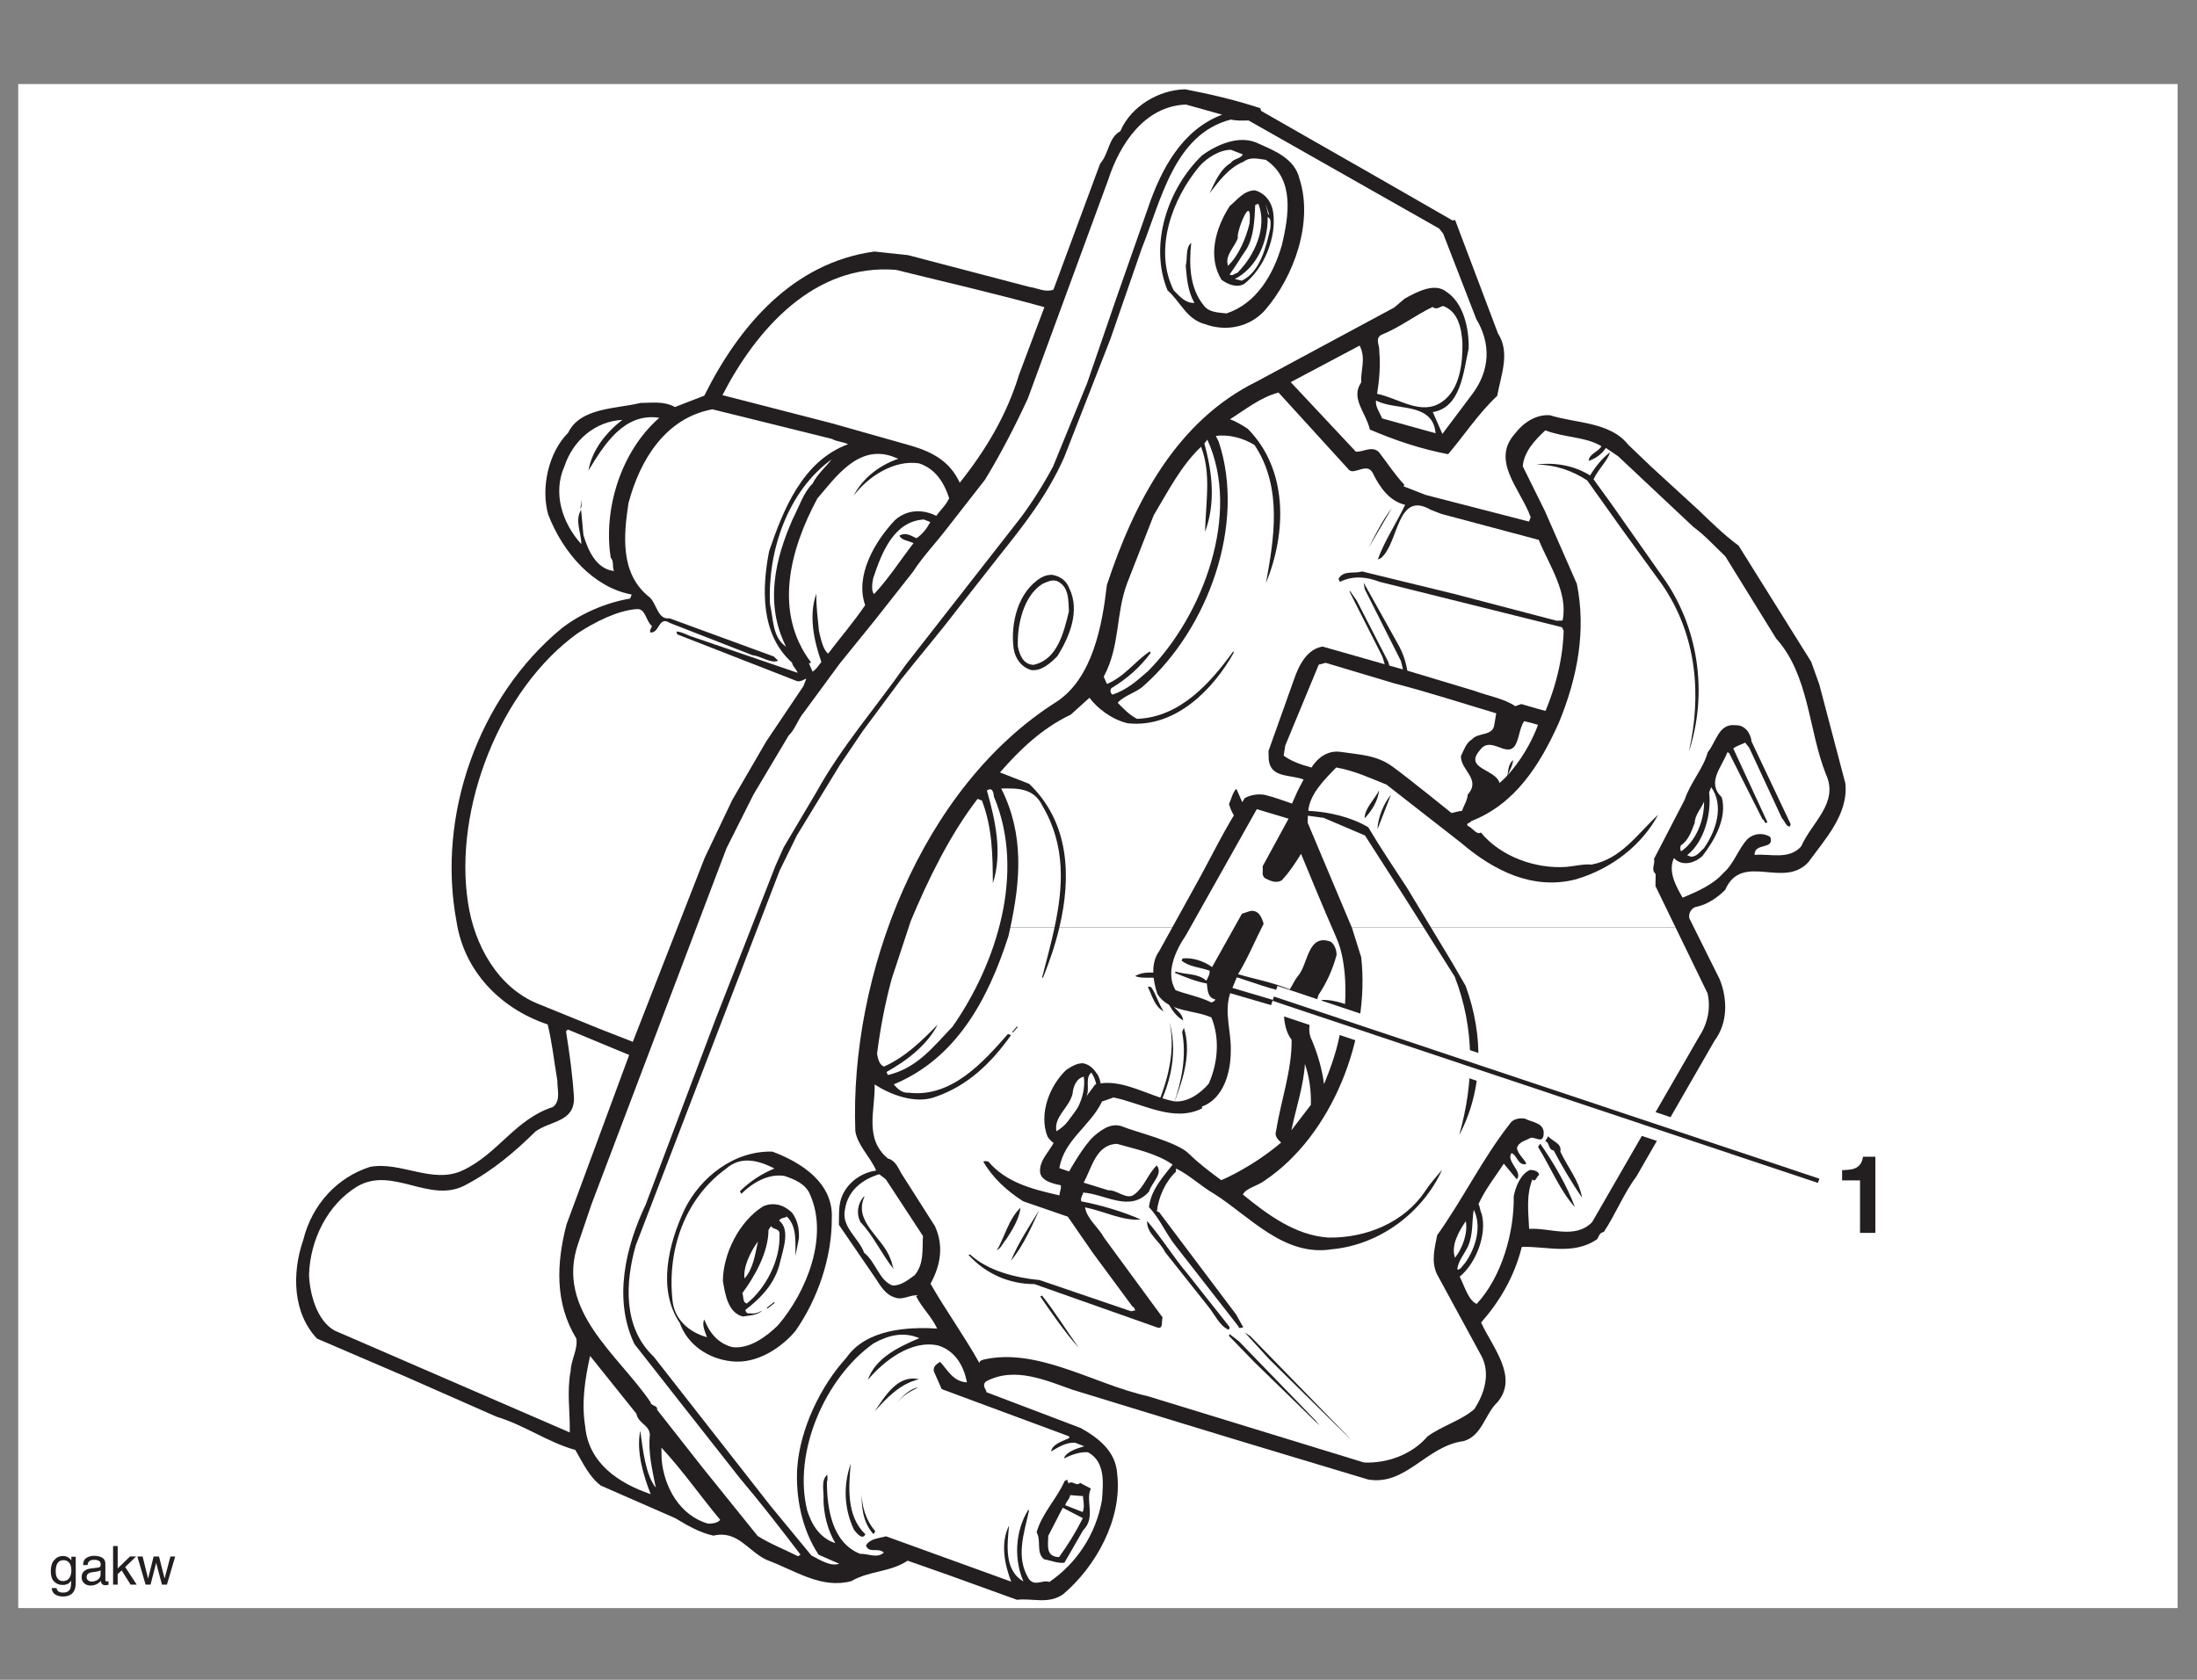 <?xml version="1.0" encoding="UTF-8" standalone="no"?>
<svg
   xmlns:dc="http://purl.org/dc/elements/1.1/"
   xmlns:cc="http://creativecommons.org/ns#"
   xmlns:rdf="http://www.w3.org/1999/02/22-rdf-syntax-ns#"
   xmlns:svg="http://www.w3.org/2000/svg"
   xmlns="http://www.w3.org/2000/svg"
   viewBox="0 0 301.181 230.315"
   height="230.315"
   width="301.181"
   xml:space="preserve"
   version="1.1"
   id="svg2"><rect x="0" y="0" width="301.181" height="230.315" fill="#808080" stroke="none"/><defs
     id="defs6"><clipPath
       id="clipPath18"
       clipPathUnits="userSpaceOnUse"><path
         id="path20"
         d="m 0,184.252 240.945,0 L 240.945,0 0,0 0,184.252 Z" /></clipPath></defs><g
     transform="matrix(1.25,0,0,-1.25,0,230.315)"
     id="g10"><path
       id="path12"
       style="fill:#ffffff;fill-opacity:1;fill-rule:nonzero;stroke:none"
       d="M 238.815,7.868 2,7.868 l 0,167.164 236.815,0 0,-167.164 z" /><g
       id="g14"><g
         clip-path="url(#clipPath18)"
         id="g16"><g
           transform="translate(138.415,172.168)"
           id="g22"><path
             id="path24"
             style="fill:#231f20;fill-opacity:1;fill-rule:nonzero;stroke:none"
             d="m 0,0 13.12,-7.494 7.793,-4.476 c 0.103,0.125 0.228,0.022 0.371,-0.035 l 4.692,-12.418 c 1.4,-2.202 0.333,-4.652 -0.077,-6.973 -2.082,-1.944 -3.617,-4.322 -5.45,-6.475 -3.029,0.577 -5.811,1.498 -8.74,2.752 -0.378,1.856 -2.185,3.444 -0.97,5.286 -0.049,1.288 0.504,2.561 -0.097,3.843 l -7.304,-3.876 7.006,-7.477 c 0.83,0.007 1.825,0.72 2.595,-0.131 0.916,-1.185 1.776,-2.513 2.795,-3.573 l -0.055,-0.144 2.297,-0.896 11.22,-2.893 0.132,0.335 c -1.16,3.1 -4.421,6.192 -1.679,9.257 0.906,1.19 2.338,2.175 3.942,2.045 2.897,-0.91 6.616,-0.708 8.649,-3.266 l 2.53,-2.421 5.035,-4.614 c 1.49,-1.409 2.913,-2.847 4.545,-4.036 l 7.974,-12.762 0.899,-2.502 2.865,-10.878 c 0.361,-3.45 -2.266,-6.228 -4.068,-8.723 -2.807,-3.094 -7.343,1.102 -9.131,-3.052 -0.824,-0.836 -1.952,-1.609 -3.104,-1.876 -0.572,-0.052 -0.891,-0.588 -0.821,-1.112 l 3.337,-6.707 c 0.867,-2.159 0.927,-4.829 -0.573,-6.834 l -8.576,-14.903 c -1.377,-1.834 -2.293,-4.178 -3.612,-6.144 -0.553,-0.005 -0.472,-0.643 -0.822,-0.837 -2.591,-1.69 -5.421,-0.751 -8.14,-0.792 -0.812,-3.211 -2.432,-5.944 -4.416,-8.201 1.263,-2.7 4.122,-5.966 1.752,-8.79 -1.382,-1.28 -1.667,-3.704 -3.779,-4.313 -4.06,-0.512 -6.283,-4.936 -10.525,-4.217 l -9.227,2.775 c -7.305,2.191 -15.329,4.662 -23.208,7.077 -2.861,1.006 -6.326,2.58 -9.403,0.914 -0.359,-0.356 0.063,-0.686 0.114,-0.982 l 10.276,-3.902 c 1.945,-1.09 3.902,-2.572 4.067,-5.116 0.594,-4.976 -2.356,-10.274 -5.976,-13.327 -1.669,-1.168 -3.42,-0.429 -5.154,-0.634 l -7.635,2.76 -4.314,1.518 c -2.049,-1.294 -4.103,-1.044 -6.163,-2.225 -3.378,-0.886 -6.123,1.123 -9.395,2.345 -2.049,0.966 -3.185,3.285 -5.755,2.633 -1.528,0.321 -2.966,1.158 -4.26,1.94 l -8.147,3.566 c -1.285,0.943 -2.004,2.492 -2.827,3.917 -3.03,0.852 -5.507,2.701 -8.614,3.639 l -9.832,4.335 -9.869,4.239 c -2.704,2.82 -2.854,7.235 -1.56,10.976 0.98,3.918 3.749,6.917 7.402,8.083 3.4,0.657 6.912,-1.927 10.162,-0.383 3.848,1.805 5.715,5.597 9.881,6.947 0.815,0.675 0.386,1.836 0.416,2.761 -0.351,2.067 -0.559,4.077 -1.042,6.086 -5.261,1.779 -9.197,5.963 -10.013,11.354 -2.195,11.609 2.352,24.667 11.551,32.269 2.066,1.619 4.86,2.843 7.518,3.295 l 0.093,0.239 c -4.09,0.826 -7.448,4.507 -9.115,8.853 -0.826,2.969 0.038,6.877 2.214,9.061 1.378,2.825 5.339,2.657 8.023,3.318 1.269,0.001 2.516,0.231 3.8,-0.435 l 3.118,1.207 c 3.801,7.615 9.733,14.618 18.756,15.836 l 3.704,-0.398 13.306,-3.486 c 0.84,-0.108 1.693,-0.607 2.52,-0.322 l 5.104,13.777 c 1.002,1.152 0.874,2.802 2.231,3.595 1.179,2.738 4.264,4.566 7.21,4.629 C -5.661,1.88 -2.88,1.235 -0.097,0.314 L 0,0 Z" /></g><g
           transform="translate(138.415,172.168)"
           id="g26"><path
             id="path28"
             style="fill:none;stroke:#ffffff;stroke-width:0.246;stroke-linecap:butt;stroke-linejoin:miter;stroke-miterlimit:4;stroke-dasharray:none;stroke-opacity:1"
             d="m 0,0 13.12,-7.494 7.793,-4.476 c 0.103,0.125 0.228,0.022 0.371,-0.035 l 4.692,-12.418 c 1.4,-2.202 0.333,-4.652 -0.077,-6.973 -2.082,-1.944 -3.617,-4.322 -5.45,-6.475 -3.029,0.577 -5.811,1.498 -8.74,2.752 -0.378,1.856 -2.185,3.444 -0.97,5.286 -0.049,1.288 0.504,2.561 -0.097,3.843 l -7.304,-3.876 7.006,-7.477 c 0.83,0.007 1.825,0.72 2.595,-0.131 0.916,-1.185 1.776,-2.513 2.795,-3.573 l -0.055,-0.144 2.297,-0.896 11.22,-2.893 0.132,0.335 c -1.16,3.1 -4.421,6.192 -1.679,9.257 0.906,1.19 2.338,2.175 3.942,2.045 2.897,-0.91 6.616,-0.708 8.649,-3.266 l 2.53,-2.421 5.035,-4.614 c 1.49,-1.409 2.913,-2.847 4.545,-4.036 l 7.974,-12.762 0.899,-2.502 2.865,-10.878 c 0.361,-3.45 -2.266,-6.228 -4.068,-8.723 -2.807,-3.094 -7.343,1.102 -9.131,-3.052 -0.824,-0.836 -1.952,-1.609 -3.104,-1.876 -0.572,-0.052 -0.891,-0.588 -0.821,-1.112 l 3.337,-6.707 c 0.867,-2.159 0.927,-4.829 -0.573,-6.834 l -8.576,-14.903 c -1.377,-1.834 -2.293,-4.178 -3.612,-6.144 -0.553,-0.005 -0.472,-0.643 -0.822,-0.837 -2.591,-1.69 -5.421,-0.751 -8.14,-0.792 -0.812,-3.211 -2.432,-5.944 -4.416,-8.201 1.263,-2.7 4.122,-5.966 1.752,-8.79 -1.382,-1.28 -1.667,-3.704 -3.779,-4.313 -4.06,-0.512 -6.283,-4.936 -10.525,-4.217 l -9.227,2.775 c -7.305,2.191 -15.329,4.662 -23.208,7.077 -2.861,1.006 -6.326,2.58 -9.403,0.914 -0.359,-0.356 0.063,-0.686 0.114,-0.982 l 10.276,-3.902 c 1.945,-1.09 3.902,-2.572 4.067,-5.116 0.594,-4.976 -2.356,-10.274 -5.976,-13.327 -1.669,-1.168 -3.42,-0.429 -5.154,-0.634 l -7.635,2.76 -4.314,1.518 c -2.049,-1.294 -4.103,-1.044 -6.163,-2.225 -3.378,-0.886 -6.123,1.123 -9.395,2.345 -2.049,0.966 -3.185,3.285 -5.755,2.633 -1.528,0.321 -2.966,1.158 -4.26,1.94 l -8.147,3.566 c -1.285,0.943 -2.004,2.492 -2.827,3.917 -3.03,0.852 -5.507,2.701 -8.614,3.639 l -9.832,4.335 -9.869,4.239 c -2.704,2.82 -2.854,7.235 -1.56,10.976 0.98,3.918 3.749,6.917 7.402,8.083 3.4,0.657 6.912,-1.927 10.162,-0.383 3.848,1.805 5.715,5.597 9.881,6.947 0.815,0.675 0.386,1.836 0.416,2.761 -0.351,2.067 -0.559,4.077 -1.042,6.086 -5.261,1.779 -9.197,5.963 -10.013,11.354 -2.195,11.609 2.352,24.667 11.551,32.269 2.066,1.619 4.86,2.843 7.518,3.295 l 0.093,0.239 c -4.09,0.826 -7.448,4.507 -9.115,8.853 -0.826,2.969 0.038,6.877 2.214,9.061 1.378,2.825 5.339,2.657 8.023,3.318 1.269,0.001 2.516,0.231 3.8,-0.435 l 3.118,1.207 c 3.801,7.615 9.733,14.618 18.756,15.836 l 3.704,-0.398 13.306,-3.486 c 0.84,-0.108 1.693,-0.607 2.52,-0.322 l 5.104,13.777 c 1.002,1.152 0.874,2.802 2.231,3.595 1.179,2.738 4.264,4.566 7.21,4.629 C -5.661,1.88 -2.88,1.235 -0.097,0.314 L 0,0 Z" /></g><g
           transform="translate(158.273,158.626)"
           id="g30"><path
             id="path32"
             style="fill:#ffffff;fill-opacity:1;fill-rule:nonzero;stroke:none"
             d="m 0,0 3.625,-9.356 c 1.635,-2.733 1.506,-5.605 -0.381,-8.177 -1.132,-1.488 -2.198,-2.947 -3.331,-4.434 l -1.05,2.394 c 3.116,0.493 3.369,4.531 3.93,6.958 0.06,2.128 -0.527,5.003 -2.464,6.256 -1.267,0.991 -3.139,0.012 -4.544,-0.763 l -1.155,-0.982 -15.079,-8.118 c -8.74,-4.307 -13.399,-13.131 -16.432,-22.313 -0.498,-4.382 -1.557,-10.199 -5.494,-12.797 -14.85,-9.365 -22.739,-29.995 -22.093,-47.121 0.232,-1.525 1.616,-2.781 2.287,-4.312 -1.638,-0.243 -3.023,-1.246 -3.698,-2.691 -0.477,-1.082 -0.354,-2.179 -0.392,-3.266 l 4.074,-5.947 c 0.483,-0.74 1.034,-1.727 2.076,-2.023 0.862,-0.336 1.677,0.338 2.517,0.23 l -0.2,-0.087 c 0.65,-1.302 1.678,-2.2 2.309,-3.55 -3.34,0.203 -7.811,-0.092 -9.969,-3.219 -2.789,-3.047 -5.078,-7.778 -5.376,-12.073 -0.193,-3.176 0.505,-6.758 2.349,-9.518 l 2.26,-0.992 c -1.009,-0.324 -2.189,0.467 -3.061,0.919 l -4.489,5.447 -12.802,16.357 c -3.384,3.197 -3.119,8.111 -1.971,12.183 l 15.772,41.098 1.903,3.888 4.753,7.794 2.479,3.664 4.188,5.644 c 2.066,2.611 4.193,5.09 6.231,7.767 l 4.502,5.742 c 2.691,3.36 5.316,6.691 7.168,10.875 l 5.064,12.966 3.429,9.91 c 2.158,5.388 3.578,12.554 9.774,14.16 0.659,-0.147 1.279,-0.114 1.946,-0.099 L -0.443,0.559 0,0 Z" /></g><g
           transform="translate(134.032,171.674)"
           id="g34"><path
             id="path36"
             style="fill:#ffffff;fill-opacity:1;fill-rule:nonzero;stroke:none"
             d="m 0,0 c -4.394,-1.648 -6.693,-5.988 -8.128,-10.225 l -3.42,-9.747 -3.26,-9.48 -3.731,-9.131 c -1.024,-1.916 -2.191,-3.776 -3.483,-5.532 L -34.698,-60.34 c -3.261,-4.681 -7.004,-8.899 -9.832,-14.026 l -3.556,-5.999 -0.9,-2.021 -6.687,-17.129 -7.551,-20.046 c -2.167,-4.557 -3.597,-10.339 -1.229,-15.289 l 4.935,-6.284 6.633,-8.434 c 2.302,-2.718 4.5,-5.562 6.651,-8.387 l -0.286,-0.164 c -1.474,0.741 -3.101,1.377 -4.424,2.224 l -6.091,7.561 -4.936,6.284 c 0.092,0.515 -0.68,0.375 -0.722,0.833 -3.496,5.169 -10.47,10.043 -7.936,17.38 l 1.471,4.332 14.805,39.049 2.965,5.9 3.839,6.442 c 0.7,0.664 1.016,1.754 1.639,2.503 l 3.999,5.441 3.834,4.734 4.153,5.271 c 1.112,1.716 2.502,3.159 3.738,4.771 l 4.19,5.368 c 1.704,2.808 3.253,5.788 4.678,8.87 l 8.806,23.966 c 1.312,4.065 4.054,8.123 8.535,8.302 C -2.629,0.751 -1.348,0.361 0,0" /></g><g
           transform="translate(142.523,164.61)"
           id="g38"><path
             id="path40"
             style="fill:#231f20;fill-opacity:1;fill-rule:nonzero;stroke:none"
             d="m 0,0 c 1.518,-4.729 -0.59,-10.687 -3.803,-14.396 -1.653,-1.835 -4.234,-2.372 -6.55,-1.523 -2.054,0.527 -2.718,2.496 -4.122,3.705 -2.073,5 0.032,11.236 3.808,14.835 1.536,1.109 3.883,2.178 5.844,1.412 C -2.802,3.134 -0.534,2.304 0,0" /></g><g
           transform="translate(140.598,157.421)"
           id="g42"><path
             id="path44"
             style="fill:#ffffff;fill-opacity:1;fill-rule:nonzero;stroke:none"
             d="m 0,0 c -0.908,-3.175 -2.731,-6.433 -6.09,-7.548 -0.84,0.109 -1.898,0.08 -2.477,0.858 -1.609,1.951 -1.621,4.603 -1.393,6.884 -0.662,-0.568 -0.377,-1.672 -0.599,-2.523 0.125,-1.372 0.205,-2.726 0.95,-4.065 -1.011,-0.046 -1.638,0.75 -2.272,1.384 -2.231,4.454 -0.16,10.042 2.835,13.615 0.793,0.903 2.255,1.821 3.457,1.792 L -4.297,9.894 C -4.551,9.387 -5.361,9.427 -5.597,8.968 -6.803,8.28 -7.399,6.749 -7.944,5.638 c 0.972,1.22 2.008,2.744 3.72,3.455 0.778,0.579 1.609,0.309 2.45,0.201 C 1.42,7.165 0.728,3.135 0,0" /></g><g
           transform="translate(139.624,161)"
           id="g46"><path
             id="path48"
             style="fill:#231f20;fill-opacity:1;fill-rule:nonzero;stroke:none"
             d="m 0,0 c 0.414,-2.753 -0.998,-6.228 -3.197,-7.905 -0.836,-0.446 -1.774,-0.025 -2.465,0.466 -1.547,2.534 -0.657,5.66 0.896,8.086 0.816,0.674 1.551,1.71 2.772,1.73 C -0.856,2.043 -0.172,1.114 0,0" /></g><g
           transform="translate(139.102,160.652)"
           id="g50"><path
             id="path52"
             style="fill:#ffffff;fill-opacity:1;fill-rule:nonzero;stroke:none"
             d="M 0,0 -0.296,1.219 0.057,0.144 0,0 Z" /></g><g
           transform="translate(135.692,154.319)"
           id="g54"><path
             id="path56"
             style="fill:#ffffff;fill-opacity:1;fill-rule:nonzero;stroke:none"
             d="m 0,0 c -0.296,-0.05 -0.541,-0.396 -0.839,-0.169 0.576,0.768 1.235,1.889 1.865,2.8 0.8,1.342 0.863,3.193 0.944,4.816 L 2.303,7.593 C 3.344,5.035 1.883,1.856 0,0" /></g><g
           transform="translate(139.323,159.242)"
           id="g58"><path
             id="path60"
             style="fill:#ffffff;fill-opacity:1;fill-rule:nonzero;stroke:none"
             d="m 0,0 c -0.479,-2.074 -1.105,-4.807 -3.137,-5.778 l -0.756,0.185 c 2.422,1.26 3.639,4.093 3.598,6.811 C 0.164,0.984 -0.012,0.391 0,0" /></g><g
           transform="translate(137.04,159.748)"
           id="g62"><path
             id="path64"
             style="fill:#ffffff;fill-opacity:1;fill-rule:nonzero;stroke:none"
             d="m 0,0 c -0.368,-1.51 -1.135,-3.473 -2.365,-4.646 -0.381,1.142 0.736,2.028 1.081,3.052 C -1.499,-1.014 0.313,3.627 0,0" /></g><g
           transform="translate(160.384,146.663)"
           id="g66"><path
             id="path68"
             style="fill:#ffffff;fill-opacity:1;fill-rule:nonzero;stroke:none"
             d="m 0,0 c 0.036,-2.165 -0.243,-5.144 -2.265,-6.505 -2.256,-1.544 -4.743,0.419 -7.093,0.896 0.236,1.451 0.383,3.102 0.237,4.704 0.061,0.582 -0.487,1.293 0.185,1.747 2.092,0.838 3.704,2.138 5.67,3.08 0.404,-0.378 0.848,0.054 1.144,0.104 C -0.478,3.44 -0.1,1.583 0,0" /></g><g
           transform="translate(183.762,82.514)"
           id="g70"><path
             id="path72"
             style="fill:#ffffff;fill-opacity:1;fill-rule:nonzero;stroke:none"
             d="m 0,0 c 1.609,-3.313 3.508,-7.224 3.508,-7.224 0.346,-1.513 0.065,-3.222 -0.887,-4.672 L -9.161,-32.327 c -1.902,-1.905 -4.584,-0.582 -6.901,-0.725 -0.071,1.792 -0.354,3.611 0.357,5.43 0.337,-0.407 0.474,0.366 0.74,0.482 -0.042,0.458 -0.673,0.539 -0.997,0.555 -0.998,-0.437 -1.569,-1.758 -1.789,-2.886 0.062,-3.938 -1.291,-8.814 -4.061,-11.813 -0.909,0.355 -1.361,2.021 -1.865,2.989 1.781,1.455 3.014,4.612 2.413,6.888 -0.193,0.351 -0.158,0.723 -0.351,1.075 0.749,1.637 1.825,2.98 2.776,4.429 l 1.426,-1.714 c 0.709,0.826 -1.218,1.964 -0.587,2.876 0.671,-0.262 0.709,-1.435 1.632,-1.19 -0.214,0.58 -0.848,0.938 -1.034,1.729 0.165,0.707 1.051,0.857 1.488,1.128 0.495,0.137 1.302,-0.619 1.429,0.269 0.216,1.404 -1.214,1.411 -2.038,1.843 -0.564,0.109 -1.335,-0.03 -1.655,-0.566 -2.955,-3.755 -5.169,-8.293 -7.968,-12.218 -0.284,-1.434 -0.664,-2.828 -0.051,-4.227 l 4.91,-9.03 c 1.008,-1.937 0.309,-4.146 -0.782,-5.814 -1.43,-1.262 -3.59,-1.852 -5.146,-3.009 -1.709,-1.981 -4.41,-2.965 -6.958,-2.853 l -23.733,7.282 c -5.887,1.306 -12.073,5.376 -18.014,4.001 -0.2,-0.088 -0.428,-0.109 -0.425,-0.385 -1.686,3.028 -3.663,5.73 -5.366,8.712 1.165,2.135 1.434,4.236 0.482,6.317 l -3.691,5.799 c -0.359,0.636 -0.661,1.415 -1.464,1.619 -2.67,2.199 -1.352,5.435 -1.46,8.123 1.717,-1.11 4.444,-2.176 6.631,-1.375 3.691,1.26 6.245,3.848 8.329,6.782 l -0.335,0.131 c -2.675,-3.035 -6.162,-7.022 -10.897,-6.441 -0.687,-0.064 -1.216,0.419 -1.63,0.911 6.778,2.812 10.302,9.156 12.58,16.262 0.072,0.314 0.142,0.628 0.209,0.941 l 4.846,0 c -0.389,-1.823 -0.891,-3.649 -1.363,-5.47 l 0.095,-0.038 c 0.698,1.715 1.337,3.582 1.796,5.508 l 29.936,0 c 0.73,-1.72 1.279,-3.012 1.279,-3.012 0.438,-2.266 0.419,-4.576 -0.038,-6.878 -4.064,1.034 -7.628,1.931 -11.691,2.965 l -6.967,1.783 c 0.103,0.125 0.026,0.21 -0.051,0.296 -1.256,-0.391 -2.864,0.291 -4.156,-0.473 1.035,-0.459 2.566,0.212 3.479,-0.697 0.567,0.607 1.416,-0.608 2.08,-0.039 l 3.91,-1.141 8.986,-2.406 4.331,-1.195 c -1.526,-7.014 -5.713,-13.925 -12.749,-16.691 l -0.667,-0.016 -5.365,3.914 c -2.844,0.339 -5.891,3.127 -8.601,0.987 l -3.559,-5.723 c 0.079,-0.361 -0.165,-0.707 -0.135,-1.05 -2.991,0.671 -5.848,1.401 -7.814,3.713 -0.209,0.026 -0.353,0.082 -0.551,-0.005 1.014,-1.775 2.601,-3.223 4.365,-4.353 l 4.907,-1.694 2.713,-3.927 4.399,-5.962 c 0.21,-0.028 0.182,-0.238 0.289,-0.389 l -0.476,-0.091 -10.025,3.418 c -2.606,0.246 -5.673,1.003 -7.615,2.808 l -0.181,-0.039 c 1.848,-2.045 4.424,-3.216 7.237,-3.212 l 13.374,-4.726 c 0.86,-0.336 0.491,0.691 0.688,1.055 l -6.406,8.732 c -0.639,1.188 -1.896,2.063 -2.108,3.359 1.997,-0.393 4.201,-1.53 6.098,-1.332 -1.781,0.805 -4.345,1.585 -6.504,1.987 -0.145,0.332 0.148,0.659 0.213,0.965 2.414,-0.17 5.14,-2.227 7.21,0.107 0.259,0.947 1.595,1.969 0.844,2.868 -0.975,-0.942 -1.373,-2.385 -2.454,-3.177 -0.815,-0.674 -1.893,0.52 -2.856,0.454 l -2.706,0.836 c 0.931,1.677 1.349,4.161 3.647,4.255 2.037,-0.574 4.338,-1.032 6.113,-2.276 -0.905,-1.19 -2.381,-2.71 -2.593,-4.667 1.25,-1.316 1.836,-2.923 3.03,-4.382 l 6.798,-8.719 c 10e-4,-0.276 0.353,-0.083 0.515,-0.09 l -0.776,1.405 -8.458,11.242 -0.238,0.094 c 0.159,1.536 0.945,3.269 2.071,4.318 l 0.037,0.373 c 1.522,-0.76 2.714,-1.943 4.201,-2.799 3.844,-2.438 7.62,-6.89 12.849,-6.065 5.376,0.493 10.049,4.128 12.119,8.724 -0.624,-0.75 -1.295,-1.481 -1.841,-2.315 -2.289,-3.464 -6.491,-5.185 -10.602,-5.124 -3.665,0.218 -6.813,2.606 -9.406,4.721 0.328,0.698 1.576,0.928 2.352,1.507 7.456,4.974 11.612,15.758 10.624,24.525 l -1.008,3.206 c 0,0 -0.007,0.017 -0.021,0.048 l 7.884,0 c 1.544,-2.447 3.397,-5.383 3.397,-5.383 2.203,-5.656 2.146,-11.59 0.488,-17.393 2.695,5.068 2.684,10.971 0.715,16.373 l -1.483,2.563 c 0,0 -1.137,1.884 -2.317,3.84 L 0,0 Z" /></g><g
           transform="translate(110.805,82.514)"
           id="g74"><path
             id="path76"
             style="fill:#ffffff;fill-opacity:1;fill-rule:nonzero;stroke:none"
             d="M 0,0 C 1.092,5.104 1.548,10.201 -1,15.249 0.773,15.272 2.566,15.345 3.537,13.312 6.083,8.981 5.807,4.499 4.845,0 L 0,0 Z" /></g><g
           transform="translate(116.179,82.514)"
           id="g78"><path
             id="path80"
             style="fill:#ffffff;fill-opacity:1;fill-rule:nonzero;stroke:none"
             d="m 0,0 c 1.311,5.503 1.151,11.487 -3.307,15.76 l -3.206,1.252 c 2.193,2.508 4.587,4.826 7.769,6.341 l 2.045,1.848 c 0.868,-1.166 2.481,-2.403 4.201,-2.799 5.242,-0.557 9.413,3.769 11.63,7.755 l -0.058,0.134 C 16.575,26.855 13.277,23.07 8.52,22.888 c -0.872,0.45 -1.489,1.132 -2.124,1.765 0.776,0.856 2.089,1.115 2.894,1.904 6.998,6.2 11.205,17.681 8.183,26.746 l -0.311,0.617 c 1.458,0.203 3.045,-0.251 4.243,-0.995 3.13,-4.696 2.109,-10.418 1.251,-15.155 2.281,5.561 2.434,12.449 -1.99,16.933 -0.614,0.405 -1.467,0.904 -1.964,1.043 1.679,1.053 3.375,2.431 5.336,2.933 l 7.72,-8.472 c 0.587,-0.616 1.996,0.875 2.616,-0.36 0.767,-1.569 1.828,-3.085 3.548,-3.481 -0.946,-2.001 -2.246,-3.92 -3.002,-5.996 l 0.333,0.146 c 1.998,1.591 1.712,7.492 5.488,5.3 l 1.149,-0.448 10.686,-2.849 c 1.159,-2.824 3.253,-5.792 2.611,-8.85 l -0.667,-0.014 -11.155,2.922 -10.17,2.482 c -0.828,-0.284 -2.023,0.183 -2.578,-0.813 l 0.146,-0.333 c 1.434,0.708 2.923,0.568 4.359,0.007 l 19.899,-4.957 c 0.209,-0.027 0.165,-0.285 0.289,-0.389 -0.198,-7.146 -4.188,-14.962 -9.713,-19.09 -0.807,-0.512 -1.805,-0.95 -2.695,-0.823 l -5.306,4.057 c -1.745,2.17 -4.432,1.785 -6.891,2.69 -3.027,-0.693 -4.46,-3.938 -5.543,-6.713 0.004,-0.553 0.219,-1.133 -0.006,-1.707 -1.672,0.377 -4.069,0.873 -4.98,2.496 l -0.758,1.728 c -0.389,-0.288 -0.6,-1.253 -0.815,-1.665 1.01,-3.483 4.679,-4.253 7.7,-4.991 0,0 2.177,-5.128 3.633,-8.556 L 0,0 Z" /></g><g
           transform="translate(148.255,82.514)"
           id="g82"><path
             id="path84"
             style="fill:#ffffff;fill-opacity:1;fill-rule:nonzero;stroke:none"
             d="m 0,0 c -0.341,0.81 -4.845,11.501 -4.845,11.501 l 0.023,0.763 1.729,-0.234 4.536,-1.936 4.387,-6.842 c 0,0 0.949,-1.501 2.054,-3.252 L 0,0 Z" /></g><g
           transform="translate(156.939,82.514)"
           id="g86"><path
             id="path88"
             style="fill:#ffffff;fill-opacity:1;fill-rule:nonzero;stroke:none"
             d="m 0,0 c -1.276,2.114 -2.604,4.313 -2.604,4.313 -1.449,2.219 -2.917,4.392 -4.281,6.689 -1.88,1.12 -4.354,1.7 -6.578,1.797 0.177,1.861 1.784,3.439 3.07,4.756 2.064,-0.365 3.731,-1.18 5.5,-1.872 l 8.2,-6.399 C 6.861,6.241 11.19,4.055 15.921,5.296 c 3.93,1.168 7.199,3.75 8.993,7.076 C 22.68,10.321 20.862,7.503 17.596,6.903 16.804,6.991 15.766,6.735 14.85,6.651 11.505,6.413 7.669,7.746 5.463,10.427 5.007,10.108 4.562,10.944 4.035,11.15 c -0.261,0.321 0.275,0.279 0.368,0.517 4.811,1.872 7.514,6.11 9.62,10.801 2.095,5.083 2.988,10.193 1.974,15.221 l -3.5,7.983 -2.434,4.921 c 0.128,1.603 1.348,2.891 2.475,3.941 2.058,-0.804 4.47,-0.698 6.156,-1.743 -0.356,-0.632 -1.376,-0.841 -1.398,-1.604 0.762,0.254 1.454,0.756 1.878,1.417 l 1.351,-0.914 8.231,-7.734 c 1.285,-0.943 2.362,-2.136 3.526,-3.252 l 5.577,-9.016 c 3.62,-4.004 3.528,-10.033 5.447,-14.863 1.465,-3.165 -1.569,-5.287 -2.711,-7.929 -1.361,-1.509 -3.39,-0.772 -5.105,-0.93 -0.059,1.402 2.238,0.505 1.71,1.979 -0.852,0.498 -1.787,0.368 -2.449,-0.202 -0.994,-0.99 -1.522,-2.768 -2.678,-3.75 -1.105,-1.278 -2.902,-2.066 -4.48,-2.718 -0.687,1.206 -1.645,2.848 -0.951,4.341 0.895,-0.955 2.264,-0.553 3.117,0.217 1.34,1.738 2.731,4.172 2.131,6.446 -1.721,1.665 0.02,3.301 0.608,4.946 l 0.191,-0.075 3.665,-7.275 c 0.258,-0.046 0.197,-0.628 0.538,-0.321 l -3.74,8.077 c 0.341,0.308 0.884,0.428 1.302,0.65 l 0.443,-0.558 3.593,-7.745 c 0.326,-0.294 0.456,-0.95 0.865,-0.89 l 0.094,0.239 -4.29,9.065 c -0.112,0.982 -0.769,1.844 -1.78,1.798 -1.843,0.223 -2.111,-1.878 -3.028,-2.954 -0.499,-1.844 -1.889,-3.287 -2.542,-5.238 L 24.458,7.532 C 24.606,6.923 24.076,6.412 24.635,5.864 L 24.616,4.548 c 0,0 1.027,-2.112 2.207,-4.548 L 0,0 Z" /></g><g
           transform="translate(176.593,134.654)"
           id="g90"><path
             id="path92"
             style="fill:#231f20;fill-opacity:1;fill-rule:nonzero;stroke:none"
             d="m 0,0 c -0.345,-1.023 -1.349,-1.899 -1.826,-2.981 l 1.901,-2.617 5.599,-7.975 c 3.983,-5.471 5.094,-12.797 2.943,-19.291 1.419,6.173 0.906,12.769 -2.927,18.346 l -4.302,5.927 -3.918,5.499 c -1.718,1.112 -3.573,1.726 -5.557,1.728 1.867,0.264 4.065,-0.042 5.876,-1.191 C -1.609,-1.578 -0.844,-0.608 0,0" /></g><g
           transform="translate(157.441,136.728)"
           id="g94"><path
             id="path96"
             style="fill:#ffffff;fill-opacity:1;fill-rule:nonzero;stroke:none"
             d="M 0,0 -5.869,1.63 C -6.113,2.277 -6.634,2.921 -6.534,3.599 -4.397,2.434 -0.295,3.479 0,0" /></g><g
           transform="translate(111.757,143.152)"
           id="g98"><path
             id="path100"
             style="fill:#ffffff;fill-opacity:1;fill-rule:nonzero;stroke:none"
             d="m 0,0 c -1.365,-4.485 -3.689,-8.319 -6.502,-11.853 -1.04,2.281 -2.89,3.334 -5.261,4.041 l -8.738,2.473 -12.025,3.096 c 3.679,7.165 10.067,14.486 19.039,13.74 5.43,-1.348 10.848,-2.581 16.269,-4.091 L 0,0 Z" /></g><g
           transform="translate(150.124,124.202)"
           id="g102"><path
             id="path104"
             style="fill:#231f20;fill-opacity:1;fill-rule:nonzero;stroke:none"
             d="M 0,0 C 0.544,1.11 1.521,3.045 2.512,4.312 L 0,0 Z" /></g><g
           transform="translate(125.924,110.658)"
           id="g106"><path
             id="path108"
             style="fill:#ffffff;fill-opacity:1;fill-rule:nonzero;stroke:none"
             d="m 0,0 c -1.176,-1.031 -2.368,-2.109 -3.938,-2.599 -0.202,0.189 -0.27,0.437 -0.11,0.705 1.727,1.035 3.157,2.297 4.326,3.88 L 0.172,2.138 C -1.46,1.065 -2.552,-0.603 -4.529,-1.43 l -0.35,0.799 c 1.831,3.42 1.288,6.829 2.566,10.245 l 2.916,7.465 c 1.58,2.635 3.005,5.442 5.192,7.511 1.15,-2.986 0.5,-6.205 0.44,-9.325 1.166,3.129 0.815,6.464 -0.08,9.681 l 0.33,0.422 C 10.206,17.244 6.016,6.087 0,0" /></g><g
           transform="translate(153.447,113.365)"
           id="g110"><path
             id="path112"
             style="fill:#231f20;fill-opacity:1;fill-rule:nonzero;stroke:none"
             d="m 0,0 c 1.173,-2.222 1.23,-4.616 0.592,-6.958 0.09,1.784 0.114,3.54 -0.398,5.338 L -3.781,6.273 -3.892,6.979 0,0 Z" /></g><g
           transform="translate(152.269,111.619)"
           id="g114"><path
             id="path116"
             style="fill:#231f20;fill-opacity:1;fill-rule:nonzero;stroke:none"
             d="m 0,0 c 0.845,-2.921 0.013,-6.181 -1.081,-8.842 0.957,3.156 1.541,6.346 0.397,9.494 L -4.261,7.729 -4.224,7.824 -3.48,6.763 0,0 Z" /></g><g
           transform="translate(104.096,129.602)"
           id="g118"><path
             id="path120"
             style="fill:#ffffff;fill-opacity:1;fill-rule:nonzero;stroke:none"
             d="m 0,0 c -0.347,-0.747 -0.943,-1.286 -1.415,-1.929 -1.571,0.779 -3.268,0.669 -4.546,-0.486 -2.165,-2.297 -4.404,-6.055 -3.252,-9.317 -1.282,-1.871 -2.699,-3.522 -4.058,-5.309 -0.565,0.387 -0.824,1.702 -1.012,2.491 -0.126,1.373 -0.318,2.717 -0.281,4.081 -0.869,-2.364 -0.263,-5.191 0.547,-7.493 -0.312,-0.375 -0.527,-0.787 -0.964,-1.058 l -0.408,0.932 c 0.097,-0.037 0.181,0.04 0.247,0.068 -4.146,5.48 -2.353,12.333 0.682,17.987 2.022,2.353 4.444,5.874 8.155,4.645 L -5.587,4.333 C -7.823,3.55 -9.556,2.077 -10.476,0.286 -8.89,2.369 -6.063,4.242 -3.304,3.826 -1.496,3.23 -0.549,1.703 0,0" /></g><g
           transform="translate(93.01,135.529)"
           id="g122"><path
             id="path124"
             style="fill:#ffffff;fill-opacity:1;fill-rule:nonzero;stroke:none"
             d="m 0,0 c -5.02,-1.844 -7.131,-7.251 -8.659,-11.727 -0.769,-3.946 -1.012,-9.088 2.506,-12.227 0.089,-0.476 0.53,-0.758 0.609,-1.12 l -11.526,3.949 c -0.45,0.121 -1.206,0.581 -1.76,0.577 l 0.098,-0.314 13.015,-5.081 c 0.459,-0.235 0.971,0.227 1.133,0.218 l -0.317,-0.813 -4.081,-6.072 -3.706,-6.383 -3.037,-6.369 -7.884,-20.189 -3.636,1.419 -6.757,2.749 c -4.431,1.785 -7.007,6.485 -7.684,11.106 -1.592,10.326 3.526,23.436 12.032,29.544 1.85,1.208 4.338,2.497 6.493,2.649 0.962,0.063 0.974,-1.318 1.646,-1.857 -0.027,-0.209 -0.301,-0.489 -0.166,-0.707 1.002,-0.116 0.891,1.857 2.119,1.047 l 9.09,-3.549 c 0.907,-0.079 2.001,-0.947 2.8,-0.597 l -0.481,0.463 -11.432,4.188 c -1.344,-0.192 -1.379,1.697 -2.271,2.376 -3.188,2.568 -2.746,6.807 -2.231,10.245 1.267,4.798 4.101,9.372 9.206,10.301 L -1.759,0.577 C -1.318,0.294 -0.555,0.272 0,0" /></g><g
           transform="translate(186.871,91.216)"
           id="g126"><path
             id="path128"
             style="fill:#ffffff;fill-opacity:1;fill-rule:nonzero;stroke:none"
             d="m 0,0 c -0.407,-0.336 -0.745,-0.922 -1.413,-0.937 l -0.431,0.168 C 0.052,0.697 0.847,3.861 0.57,6.119 L 0.794,6.693 C 2.222,4.703 1.367,1.947 0,0" /></g><g
           transform="translate(89.117,131.204)"
           id="g130"><path
             id="path132"
             style="fill:#ffffff;fill-opacity:1;fill-rule:nonzero;stroke:none"
             d="m 0,0 c -0.957,-0.895 -1.496,-2.559 -2.182,-3.891 -1.89,-4.278 -3.119,-9.258 -0.723,-13.998 -1.526,1.037 -1.389,3.078 -1.765,4.66 -0.277,5.786 1.911,12.376 6.756,15.888 C 1.406,1.767 0.525,1.063 0,0" /></g><g
           transform="translate(184.366,90.871)"
           id="g134"><path
             id="path136"
             style="fill:#ffffff;fill-opacity:1;fill-rule:nonzero;stroke:none"
             d="M 0,0 C -0.136,0.218 -0.109,0.429 -0.016,0.667 0.791,1.181 1.117,2.155 1.49,3.112 1.521,4.038 2.222,4.702 2.521,5.467 2.546,3.417 1.649,1.12 0,0" /></g><g
           transform="translate(147.8,110.056)"
           id="g138"><path
             id="path140"
             style="fill:#231f20;fill-opacity:1;fill-rule:nonzero;stroke:none"
             d="m 0,0 c -0.048,-1.25 0.272,-2.974 -0.771,-3.669 0.818,1.39 0.74,2.743 0.232,4.265 -0.654,-0.406 -0.294,-1.318 -0.395,-1.996 -0.297,-2.034 -1.33,-4.113 -3.056,-5.147 0.355,-0.36 1.154,-0.011 1.561,0.327 0.416,0.5 1.004,0.876 1.247,1.498 -0.592,-1.092 -1.479,-2.235 -2.785,-2.331 -0.83,-0.007 -1.551,0.55 -1.833,1.378 -0.82,2.139 0.1,5.199 1.87,6.768 0.559,0.444 1.175,1.031 1.986,0.989 C -0.799,1.911 -0.209,1.019 0,0" /></g><g
           transform="translate(143.461,104.031)"
           id="g142"><path
             id="path144"
             style="fill:#ffffff;fill-opacity:1;fill-rule:nonzero;stroke:none"
             d="M 0,0 C -0.118,0.542 0.449,1.148 0.875,1.533 1.741,2.904 1.994,4.68 2.488,6.086 L 2.802,6.185 C 2.905,4.048 2.091,1.113 0,0" /></g><g
           transform="translate(102.028,126.991)"
           id="g146"><path
             id="path148"
             style="fill:#ffffff;fill-opacity:1;fill-rule:nonzero;stroke:none"
             d="m 0,0 c -0.395,-0.729 -0.847,-1.324 -1.521,-1.777 -0.603,0.29 -1.169,0.676 -1.872,0.289 0.234,-0.532 1.045,-0.573 1.552,-0.826 -1.444,-1.863 -2.734,-3.895 -4.331,-5.588 -0.309,0.341 -0.219,1.133 -0.091,1.745 0.94,2.831 2.266,6.228 5.546,6.437 L 0,0 Z" /></g><g
           transform="translate(72.308,138.429)"
           id="g150"><path
             id="path152"
             style="fill:#ffffff;fill-opacity:1;fill-rule:nonzero;stroke:none"
             d="m 0,0 c -4.271,-3.735 -6.155,-10.113 -5.33,-15.343 0.415,-0.493 0.113,-0.981 0.366,-1.466 -1.957,0.213 -2.861,2.275 -3.362,3.96 l -0.251,2.745 c -0.725,-1.151 0.02,-2.49 0.021,-3.759 -2.079,2.301 -3.165,5.592 -1.844,8.551 0.939,2.831 3.355,4.921 6.338,5.079 -1.744,-1.359 -3.32,-3.28 -3.711,-5.553 C -6.089,-3.026 -3.907,0.589 0,0" /></g><g
           transform="translate(117.273,119.714)"
           id="g154"><path
             id="path156"
             style="fill:#231f20;fill-opacity:1;fill-rule:nonzero;stroke:none"
             d="m 0,0 c 1.193,-2.452 0.043,-5.255 -1.304,-7.431 -0.718,-0.713 -1.693,-1.655 -2.857,-1.531 -1.089,0.315 -1.775,1.244 -1.946,2.358 -0.366,2.735 0.462,6.271 3.044,7.799 0.418,0.223 0.847,0.332 1.267,0.278 C -0.879,1.281 -0.302,0.78 0,0" /></g><g
           transform="translate(117.228,117.196)"
           id="g158"><path
             id="path160"
             style="fill:#ffffff;fill-opacity:1;fill-rule:nonzero;stroke:none"
             d="m 0,0 c -0.554,-2.265 -1.244,-5.304 -3.891,-5.87 -1.135,0.057 -1.507,1.085 -1.705,1.99 -0.113,2.249 0.575,5.565 2.69,6.889 0.532,0.233 1.017,0.485 1.562,0.328 C 0.024,2.747 -0.067,1.239 0,0" /></g><g
           transform="translate(143.652,106.216)"
           id="g162"><path
             id="path164"
             style="fill:#ffffff;fill-opacity:1;fill-rule:nonzero;stroke:none"
             d="M 0,0 C -0.282,0.828 0.637,1.627 0.953,2.44 L 0,0 Z" /></g><g
           transform="translate(149.664,94.495)"
           id="g166"><path
             id="path168"
             style="fill:#231f20;fill-opacity:1;fill-rule:nonzero;stroke:none"
             d="M 0,0 C -0.028,1.059 1.08,2.06 1.586,3.076 1.444,1.862 0.757,0.807 0,0" /></g><g
           transform="translate(151.066,93.286)"
           id="g170"><path
             id="path172"
             style="fill:#231f20;fill-opacity:1;fill-rule:nonzero;stroke:none"
             d="M 0,0 C 0.047,1.25 0.664,2.83 1.476,3.781 L 0,0 Z" /></g><g
           transform="translate(63.635,128.361)"
           id="g174"><path
             id="path176"
             style="fill:#231f20;fill-opacity:1;fill-rule:nonzero;stroke:none"
             d="M 0,0 0.153,1.098 0.13,0.335 0,0 Z" /></g><g
           transform="translate(132.072,83.333)"
           id="g178"><path
             id="path180"
             style="fill:#231f20;fill-opacity:1;fill-rule:nonzero;stroke:none"
             d="M 0,0 C -0.656,-1.397 -1.876,-2.686 -2.607,-4.275 L -2.158,-3.127 4.646,9.215 3.43,6.104 0,0 Z" /></g><g
           transform="translate(128.303,80.174)"
           id="g182"><path
             id="path184"
             style="fill:#231f20;fill-opacity:1;fill-rule:nonzero;stroke:none"
             d="m 0,0 -0.822,-1.114 2.63,5.04 5.126,8.751 L 7.173,12.583 0,0 Z" /></g><g
           transform="translate(109.011,96.859)"
           id="g186"><path
             id="path188"
             style="fill:#ffffff;fill-opacity:1;fill-rule:nonzero;stroke:none"
             d="m 0,0 c 3.483,-8.307 0.294,-18.311 -4.561,-25.238 -2.023,-2.077 -3.807,-4.523 -7.081,-5.286 l -0.146,0.333 c 2.326,1.298 4.477,2.994 5.613,5.197 -1.73,-1.75 -3.462,-3.501 -5.875,-4.598 -0.546,0.158 -0.685,0.928 -0.775,1.406 0.35,2.729 0.861,5.452 1.602,8.197 l 2.094,6.35 c 1.851,4.461 4.317,9.508 7.328,13.405 l 0.479,-0.187 c 1.15,-2.986 1.176,-6.029 1.2,-9.072 C 0.938,-6.211 0.175,-2.66 -0.778,0.69 -0.123,1.096 -0.06,0.41 0,0" /></g><g
           transform="translate(171.122,57.94)"
           id="g190"><path
             id="path192"
             style="fill:#231f20;fill-opacity:1;fill-rule:nonzero;stroke:none"
             d="m 0,0 c 0.777,-1.682 2.066,-3.179 2.379,-5.064 -1.12,1.65 -2.155,3.378 -3.106,5.183 -0.629,0.079 -0.426,0.883 -0.923,1.022 l 0.32,0.536 C -0.887,1.118 0.192,0.917 0,0" /></g><g
           transform="translate(128.484,74.147)"
           id="g194"><path
             id="path196"
             style="fill:#231f20;fill-opacity:1;fill-rule:nonzero;stroke:none"
             d="M 0,0 C 0.359,-0.637 1.143,-0.888 1.275,-1.821 0.01,-1.106 -0.576,0.5 -1.178,1.782 -0.639,1.187 -0.435,0.721 0,0" /></g><g
           transform="translate(127.614,73.329)"
           id="g198"><path
             id="path200"
             style="fill:#231f20;fill-opacity:1;fill-rule:nonzero;stroke:none"
             d="M 0,0 C -0.968,0.488 -1.234,1.64 -1.719,2.656 -1.616,2.781 -1.442,2.658 -1.347,2.621 -0.758,1.729 -0.589,0.892 0,0" /></g><g
           transform="translate(172.718,51.858)"
           id="g202"><path
             id="path204"
             style="fill:#231f20;fill-opacity:1;fill-rule:nonzero;stroke:none"
             d="m 0,0 c -1.56,1.657 -2.688,4.414 -4.042,6.596 l 0.245,0.345 C -2.311,4.817 -0.858,2.32 0,0" /></g><g
           transform="translate(126.036,61.098)"
           id="g206"><path
             id="path208"
             style="fill:#231f20;fill-opacity:1;fill-rule:nonzero;stroke:none"
             d="M 0,0 C 1.774,3.553 3.011,7.426 2.218,11.045 3.269,7.38 2.167,3.289 0,0" /></g><g
           transform="translate(128.747,63.237)"
           id="g210"><path
             id="path212"
             style="fill:#231f20;fill-opacity:1;fill-rule:nonzero;stroke:none"
             d="M 0,0 C 0.876,2.525 1.387,5.248 0.898,7.81 L 1.086,8.288 C 1.928,5.644 1.083,2.775 0,0" /></g><g
           transform="translate(111.528,71.67)"
           id="g214"><path
             id="path216"
             style="fill:#231f20;fill-opacity:1;fill-rule:nonzero;stroke:none"
             d="M 0,0 0.076,-0.086 -0.425,-0.662 -0.521,-0.624 0,0 Z" /></g><g
           transform="translate(160.664,45.702)"
           id="g218"><path
             id="path220"
             style="fill:#ffffff;fill-opacity:1;fill-rule:nonzero;stroke:none"
             d="M 0,0 C -0.256,-0.23 -0.443,-0.71 -0.833,-0.722 -0.821,0.155 -0.047,1.011 0.338,1.854 0.927,3.222 0.734,4.565 0.963,5.855 1.864,4.069 1.208,1.68 0,0" /></g><g
           transform="translate(120.413,66.325)"
           id="g222"><path
             id="path224"
             style="fill:#231f20;fill-opacity:1;fill-rule:nonzero;stroke:none"
             d="m 0,0 c 0.872,-1.719 -0.09,-4.044 -1.015,-5.283 0.901,1.744 1.369,3.932 0.298,5.563 -0.626,-0.472 -0.304,-1.48 -0.421,-2.206 -0.479,-2.073 -1.473,-4.056 -3.403,-4.902 0.193,-0.352 0.551,-0.711 0.96,-0.651 0.331,0.147 0.829,0.007 1.093,0.4 -0.282,-0.441 -0.891,-0.589 -1.368,-0.679 -0.715,0.005 -1.358,0.476 -1.686,1.046 -0.965,2.471 0.248,5.581 2.075,7.294 0.589,0.377 1.111,0.725 1.825,0.722 C -0.82,1.148 -0.424,0.606 0,0" /></g><g
           transform="translate(159.571,46.294)"
           id="g226"><path
             id="path228"
             style="fill:#ffffff;fill-opacity:1;fill-rule:nonzero;stroke:none"
             d="M 0,0 C -0.469,1.342 0.406,2.875 1.179,4.007 1.427,2.807 0.868,1.095 0,0" /></g><g
           transform="translate(115.857,60.164)"
           id="g230"><path
             id="path232"
             style="fill:#ffffff;fill-opacity:1;fill-rule:nonzero;stroke:none"
             d="M 0,0 C -0.309,1.61 1.381,2.549 1.769,4.107 1.839,4.852 2.146,5.779 3.002,5.996 3.327,3.719 1.88,1.142 0,0" /></g><g
           transform="translate(130.256,44.507)"
           id="g234"><path
             id="path236"
             style="fill:#231f20;fill-opacity:1;fill-rule:nonzero;stroke:none"
             d="M 0,0 4.54,-5.743 C 4.646,-5.896 4.542,-6.02 4.506,-6.115 3.5,-5.723 2.965,-4.411 2.213,-3.512 L -2.48,2.402 C -3.054,3.619 -4.51,4.408 -4.455,5.819 -2.855,3.982 -1.551,1.819 0,0" /></g><g
           transform="translate(110.862,45.959)"
           id="g238"><path
             id="path240"
             style="fill:#231f20;fill-opacity:1;fill-rule:nonzero;stroke:none"
             d="M 0,0 C 0.852,2.038 2.029,3.784 3.111,5.566 2.325,3.834 1.332,1.575 0,0" /></g><g
           transform="translate(62.127,49.935)"
           id="g242"><path
             id="path244"
             style="fill:#ffffff;fill-opacity:1;fill-rule:nonzero;stroke:none"
             d="m 0,0 c -1.091,-4.206 -1.313,-8.586 1.076,-12.496 0.2,-1.181 -0.591,-2.361 -0.619,-3.563 -0.439,-2.254 -0.049,-4.503 -0.098,-6.745 l -25.797,11.176 c -1.946,1.091 -2.724,4.041 -2.798,6.11 0.112,3.817 2.015,7.706 5.271,9.687 3.939,2.322 8.029,-2.031 11.997,0.224 2.926,1.559 5.322,3.601 7.564,5.813 1.687,1.216 4.312,1.019 4.223,3.755 -0.153,2.432 -0.488,4.822 -0.871,7.232 L 0.138,21.395 6.875,18.599 0,0 Z" /></g><g
           transform="translate(110.347,48.31)"
           id="g246"><path
             id="path248"
             style="fill:#231f20;fill-opacity:1;fill-rule:nonzero;stroke:none"
             d="M 0,0 C -0.378,-0.403 -0.536,-0.949 -1.021,-1.2 -0.277,-0.003 0.295,2.311 1.573,3.465 1.449,2.302 0.668,1.007 0,0" /></g><g
           transform="translate(101.225,48.674)"
           id="g250"><path
             id="path252"
             style="fill:#ffffff;fill-opacity:1;fill-rule:nonzero;stroke:none"
             d="m 0,0 c -0.103,-1.393 0.158,-2.983 -0.899,-4.281 -0.692,-0.501 -1.507,-1.176 -2.433,-1.145 -1.454,0.512 -1.852,2.598 -3.12,3.588 -0.615,1.674 -2.541,2.813 -2.1,4.791 0.336,2.13 2.005,3.298 3.755,3.827 L -4.077,6.223 0,0 Z" /></g><g
           transform="translate(147.522,27.013)"
           id="g254"><path
             id="path256"
             style="fill:#231f20;fill-opacity:1;fill-rule:nonzero;stroke:none"
             d="m 0,0 0.741,-0.785 -9.078,8.948 -2.667,2.917 0.615,-0.406 L 0,0 Z" /></g><g
           transform="translate(91.223,50.595)"
           id="g258"><path
             id="path260"
             style="fill:#231f20;fill-opacity:1;fill-rule:nonzero;stroke:none"
             d="m 0,0 c 0.016,-4.197 -1.482,-8.74 -3.99,-12.338 -1.644,-1.95 -4.348,-3.651 -7.031,-3.321 -2.54,0.276 -4.803,1.821 -5.643,4.189 -2.482,3.671 -1.254,8.652 0.479,12.384 1.764,3.669 5.536,6.551 9.676,6.424 C -3.332,6.152 0.197,3.893 0,0" /></g><g
           transform="translate(144.276,28.445)"
           id="g262"><path
             id="path264"
             style="fill:#231f20;fill-opacity:1;fill-rule:nonzero;stroke:none"
             d="M 0,0 0.443,-0.559 -6.749,6.439 -9.5,9.278 -9.425,9.471 -8.408,8.688 0,0 Z" /></g><g
           transform="translate(97.679,46.088)"
           id="g266"><path
             id="path268"
             style="fill:#231f20;fill-opacity:1;fill-rule:nonzero;stroke:none"
             d="m 0,0 c 0.194,-0.351 0.159,-0.724 0.353,-1.074 -1.301,1.61 -2.283,3.759 -3.658,5.177 -0.475,0.902 -0.341,1.953 0.302,2.75 l 0.151,0.106 C -4.183,4.115 -0.802,2.464 0,0" /></g><g
           transform="translate(84.929,56.084)"
           id="g270"><path
             id="path272"
             style="fill:#ffffff;fill-opacity:1;fill-rule:nonzero;stroke:none"
             d="m 0,0 c -1.445,-0.594 -2.64,-1.396 -3.785,-2.491 l 0.165,-0.285 c 1.182,1.192 2.976,2.256 4.734,1.955 1.023,-0.344 2.315,-0.849 2.792,-2.028 2.06,-4.608 -0.361,-10.667 -3.507,-14.346 -1.248,-1.221 -3.125,-2.639 -5.016,-2.397 -1.606,0.406 -2.55,1.657 -3.068,3.018 -0.3,-0.488 0.049,-1.288 0.293,-1.934 -1.893,0.519 -3.611,1.906 -3.792,4.127 -0.569,5.461 1.34,11.057 5.881,14.357 C -3.703,1.391 -1.791,0.92 0,0" /></g><g
           transform="translate(118.286,36.443)"
           id="g274"><path
             id="path276"
             style="fill:#231f20;fill-opacity:1;fill-rule:nonzero;stroke:none"
             d="m 0,0 c -1.387,1.533 -2.874,3.658 -4.205,5.612 l 0.199,0.087 C -2.6,3.937 -1.352,1.906 0,0" /></g><g
           transform="translate(87.615,48.419)"
           id="g278"><path
             id="path280"
             style="fill:#231f20;fill-opacity:1;fill-rule:nonzero;stroke:none"
             d="M 0,0 C -0.136,-0.774 -0.321,-1.529 -0.374,-1.949 -0.416,-0.5 -0.163,1.275 -1.326,2.392 -1.629,2.18 -1.965,2.311 -2.162,1.945 c 1.22,-0.97 0.465,-3.047 0.095,-4.557 -0.505,-2.284 -2.085,-3.928 -3.81,-5.24 0.05,-0.294 0.271,-0.436 0.519,-0.367 0.467,-0.072 0.896,0.035 1.333,0.307 -0.483,-0.529 -1.428,-0.547 -2.132,-0.657 -1.654,0.424 -1.938,2.521 -2.178,3.883 0.003,2.976 1.796,6.578 4.415,8.202 1.131,0.495 2.269,0.161 3.153,-0.68 C -0.111,1.974 0.05,0.973 0,0" /></g><g
           transform="translate(85.486,48.753)"
           id="g282"><path
             id="path284"
             style="fill:#ffffff;fill-opacity:1;fill-rule:nonzero;stroke:none"
             d="m 0,0 c 0.089,-2.735 -1.498,-5.811 -3.582,-7.479 -0.497,0.139 -0.321,0.733 -0.496,1.131 1.397,1.882 2.863,4.507 2.871,6.93 l 0.282,0.441 C -0.721,0.558 0.107,0.841 0,0" /></g><g
           transform="translate(81.653,44.02)"
           id="g286"><path
             id="path288"
             style="fill:#ffffff;fill-opacity:1;fill-rule:nonzero;stroke:none"
             d="M 0,0 C -0.182,1.229 0.672,2.991 1.473,4.057 1.16,2.69 0.983,1.105 0,0" /></g><g
           transform="translate(100.822,37.473)"
           id="g290"><path
             id="path292"
             style="fill:#ffffff;fill-opacity:1;fill-rule:nonzero;stroke:none"
             d="m 0,0 c -2.31,-0.974 -4.827,-2.196 -5.647,-4.577 1.747,2.074 4.761,4.426 7.704,3.774 1.827,-0.549 2.831,-2.209 3.162,-4.047 -1.508,0.092 -2.08,1.309 -2.927,2.246 -0.418,-0.223 -0.826,-0.56 -0.688,-1.055 l 0.847,-1.93 13.967,-5.178 0.04,-0.18 c -0.75,-0.369 -1.855,-0.655 -2.01,-1.478 0.854,0.495 1.661,1.007 2.635,0.957 l 1.004,-0.391 c -0.809,-0.237 -1.998,-0.599 -2.231,-1.335 0.884,0.427 1.778,0.74 2.637,0.679 1.964,-1.043 1.66,-3.514 1.541,-5.233 -0.665,-3.82 -2.842,-6.995 -5.773,-8.995 -0.718,0.281 -1.589,-0.537 -2.244,0.325 -1.488,2.401 -0.528,5.003 0.023,7.545 l -0.096,0.037 c -1.524,-2.492 -1.518,-5.582 -0.526,-7.845 -2.167,1.233 -1.76,4.107 -1.577,6.13 -0.975,-1.934 -0.479,-4.334 0.242,-6.158 l -13.719,4.97 c -0.742,-0.206 -1.801,-0.235 -2.214,-1.011 0.36,-0.912 1.26,-0.161 1.961,-0.766 -0.766,-0.693 -1.744,-0.091 -2.592,-0.144 -3.111,1.213 -3.648,5.062 -3.652,7.876 0.112,0.287 0.043,0.535 0.041,0.811 -0.749,-0.645 -0.338,-1.853 -0.416,-2.76 0.032,-1.612 0.436,-3.258 1.289,-4.748 -1.665,0.54 -2.582,2.001 -3.073,3.57 -1.608,6.473 2.007,14.6 7.27,18.336 C -3.332,0.363 -1.704,0.721 0,0" /></g><g
           transform="translate(84.889,41.433)"
           id="g294"><path
             id="path296"
             style="fill:#231f20;fill-opacity:1;fill-rule:nonzero;stroke:none"
             d="M 0,0 0.077,-0.085 -0.719,-0.712 -0.796,-0.626 0,0 Z" /></g><g
           transform="translate(100.773,32.97)"
           id="g298"><path
             id="path300"
             style="fill:#231f20;fill-opacity:1;fill-rule:nonzero;stroke:none"
             d="M 0,0 C -2.142,-0.542 -3.502,-2.051 -4.845,-3.513 -3.705,-1.861 -2.332,0.524 0,0" /></g><g
           transform="translate(100.694,32.062)"
           id="g302"><path
             id="path304"
             style="fill:#231f20;fill-opacity:1;fill-rule:nonzero;stroke:none"
             d="M 0,0 C -0.75,-0.368 -1.719,-0.872 -2.228,-1.61 -2.03,-1.247 -0.915,-0.084 0,0" /></g><g
           transform="translate(119.634,20.974)"
           id="g306"><path
             id="path308"
             style="fill:#231f20;fill-opacity:1;fill-rule:nonzero;stroke:none"
             d="M 0,0 C -0.637,-1.351 0.589,-3.152 -0.849,-4.575 L -2.9,-8.131 c -0.752,-0.093 -1.499,0.254 -2.225,0.372 -0.921,0.745 -0.273,1.982 -0.825,2.97 0.593,2.084 2.183,3.613 3.082,5.634 L -2.536,0.99 C -2.64,0.865 -2.485,0.695 -2.427,0.562 -2.049,0.966 -1.537,0.159 -1.188,0.63 L 0,0 Z" /></g><g
           transform="translate(118.74,18.4)"
           id="g310"><path
             id="path312"
             style="fill:#ffffff;fill-opacity:1;fill-rule:nonzero;stroke:none"
             d="m 0,0 -1.915,0.748 c 0.121,0.448 0.472,0.643 0.545,1.11 C -0.884,1.834 -0.416,1.762 0.023,1.755 0.076,1.184 0.223,0.574 0,0" /></g><g
           transform="translate(118.754,17.732)"
           id="g314"><path
             id="path316"
             style="fill:#ffffff;fill-opacity:1;fill-rule:nonzero;stroke:none"
             d="m 0,0 c -0.76,-1.522 -1.645,-2.941 -2.607,-4.274 -1.478,0.025 -1.203,1.296 -1.183,2.336 L -2.204,1.137 0,0 Z" /></g><g
           transform="translate(69.795,29.186)"
           id="g318"><path
             id="path320"
             style="fill:#ffffff;fill-opacity:1;fill-rule:nonzero;stroke:none"
             d="M 0,0 C 0.19,-1.067 1.402,-1.21 1.478,-2.287 1.265,-4.244 1.739,-6.139 2.127,-8.109 1.01,-6.736 0.709,-3.973 0.425,-1.877 -0.043,-4.064 0.762,-6.805 1.57,-8.829 -2.027,-7.591 -5.249,-5.395 -5.617,-1.392 -6.039,1.2 -5.65,3.749 -5.08,6.339 L 0,0 Z" /></g><g
           transform="translate(94.904,15.962)"
           id="g322"><path
             id="path324"
             style="fill:#231f20;fill-opacity:1;fill-rule:nonzero;stroke:none"
             d="M 0,0 C -0.329,-0.699 -0.984,0.163 -1.244,0.486 -2.332,2.785 -2.448,5.312 -1.609,7.741 -1.817,5.23 -2.125,2.043 0,0" /></g><g
           transform="translate(95.98,16.314)"
           id="g326"><path
             id="path328"
             style="fill:#231f20;fill-opacity:1;fill-rule:nonzero;stroke:none"
             d="M 0,0 C -0.039,-0.096 -0.065,-0.306 -0.227,-0.297 -1.412,1.047 -1.532,2.858 -1.468,4.433 -1.561,2.926 -1.031,1.175 0,0" /></g><g
           transform="translate(78.981,17.548)"
           id="g330"><path
             id="path332"
             style="fill:#ffffff;fill-opacity:1;fill-rule:nonzero;stroke:none"
             d="m 0,0 c -0.245,-0.346 -0.884,-0.427 -1.322,-0.421 -3.127,0.89 -4.822,4.032 -5.095,7.007 L -6.446,7.921 C -4.117,5.412 -2.177,2.614 0,0" /></g><g
           transform="translate(203.989,54.779)"
           id="g334"><path
             id="path336"
             style="fill:#231f20;fill-opacity:1;fill-rule:nonzero;stroke:none"
             d="m 0,0 -1.965,0 0,1.117 c 0.52,0.024 0.882,0.058 1.089,0.104 0.331,0.073 0.6,0.218 0.807,0.437 0.141,0.151 0.25,0.35 0.322,0.6 0.043,0.149 0.063,0.261 0.063,0.334 l 1.366,0 0,-8.351 L 0,-5.759 0,0 Z" /></g><g
           transform="translate(170.51,106.001)"
           id="g338"><path
             id="path340"
             style="fill:#231f20;fill-opacity:1;fill-rule:nonzero;stroke:none"
             d="M 0,0 C -0.92,0.231 -2.81,0.764 -3.668,1.026 L -4.333,0.791 c -1.188,0.832 -2.995,1.127 -4.469,1.681 l -7.011,2.111 -9.645,2.747 c -1.697,-0.261 -2.604,-2.042 -3.13,-3.583 l -2.803,-7.862 0.019,-0.915 c 0.188,-2.08 2.302,-1.647 3.831,-2.217 l -1.155,-2.684 c -1.03,0.356 -2.063,0.737 -3.105,0.993 -0.738,0.135 -1.527,0.009 -2.184,-0.344 -2.212,-3.283 -3.614,-6.391 -5.554,-9.842 l -3.853,-6.973 c -0.921,-1.264 -0.72,-3.107 -0.184,-4.691 1.27,-2.001 3.951,-1.693 5.918,-2.565 0.907,-2.19 0.766,-4.856 -0.285,-7.258 -0.889,-1.052 -2.342,-2.095 -3.811,-1.94 -2.884,0.571 -5.876,2.662 -8.662,1.83 l -4.246,-5.732 c -0.445,-1.347 -1.742,-2.285 -1.788,-3.629 -0.106,-1.485 2.214,-1.606 3.36,-1.91 0,0 1.615,3.545 2.749,4.84 1.133,1.296 1.133,1.296 3.888,0.649 2.754,-0.649 5.345,-1.944 6.804,-3.079 1.457,-1.133 3.725,-2.591 3.725,-2.591 0,0 5.831,3.078 8.424,6.803 2.592,3.726 7.288,11.177 4.859,19.115 -2.528,8.258 -6.155,13.122 -5.507,15.551 0.648,2.429 1.944,5.184 3.563,5.346 1.62,0.161 4.373,-0.325 6.48,-1.783 2.105,-1.457 6.011,-5.617 9.557,-3.401 C -3.364,-7.302 0,0 0,0" /></g><g
           transform="translate(142.685,90.6)"
           id="g342"><path
             id="path344"
             style="fill:#ffffff;fill-opacity:1;fill-rule:nonzero;stroke:none"
             d="m 0,0 c -0.64,-1.048 -1.315,-2.06 -2.134,-2.925 -0.588,-0.324 -1.217,-0.063 -1.778,0.226 -0.492,0.317 -0.204,0.879 -0.306,1.318 0.957,1.761 1.912,3.521 2.849,5.232 L -4.852,4.897 -12.614,-8.91 c -1.171,-1.729 -2.291,-4.159 -1.146,-6.052 1.28,-0.474 2.756,-0.745 3.927,-1.344 0.137,0.057 0.391,0.123 0.423,0.336 -0.884,0.197 -0.833,1.14 -0.923,1.744 -1.166,0.2 -2.474,0.742 -3.491,1.163 l 0.06,0.145 c 1.155,-0.364 2.432,-0.156 3.385,-1.005 0.141,0.34 0.418,0.735 0.345,1.107 -1.036,0.372 -2.214,0.406 -3.063,1.098 l 0.102,0.242 c 1.071,0.122 2.322,-0.281 3.239,-0.946 l 3.275,5.851 0.919,0.3 c 0.907,0.135 1.248,-0.688 1.462,-1.4 -0.868,-1.683 -1.751,-3.815 -2.803,-5.535 1.872,-0.549 3.776,-0.884 5.665,-1.667 0.317,0.494 0.537,1.026 0.884,1.45 1.155,1.281 1.051,4.729 3.61,3.781 0.444,-0.296 0.659,-1.009 0.643,-1.458 -0.448,-1.629 -1.098,-3.062 -1.99,-4.394 -0.4,-1.652 -1.543,-3.448 -0.704,-4.986 0.637,-1.539 1.111,-3.167 1.315,-4.78 0,0 1.044,2.419 1.53,4.526 0.486,2.106 0.749,3.696 0.749,3.696 -0.801,0.277 -1.603,0.547 -2.404,0.661 l -0.143,0.342 c 0.814,0.057 1.692,-0.147 2.572,-0.435 0,0 0.361,4.321 -0.936,7.237 C 2.592,-6.316 0,0 0,0" /></g><g
           transform="translate(168.67,104.747)"
           id="g346"><path
             id="path348"
             style="fill:#ffffff;fill-opacity:1;fill-rule:nonzero;stroke:none"
             d="m 0,0 c -0.508,0.157 -1.018,0.297 -1.53,0.398 -0.547,-0.908 -0.521,-1.94 -1.006,-2.704 -0.943,-1.312 -2.645,1.153 -3.822,-0.459 -1.828,-2.08 1.745,-2.085 2.136,-3.609 0,0 1.076,0.813 2.373,2.756 C -0.552,-1.674 0,0 0,0" /></g><g
           transform="translate(159.189,95.074)"
           id="g350"><path
             id="path352"
             style="fill:#ffffff;fill-opacity:1;fill-rule:nonzero;stroke:none"
             d="M 0,0 C 0.268,0.05 0.868,0.238 1.151,0.234 1.344,0.834 1.75,1.405 1.776,2.018 3.278,3.723 1.002,4.666 1.03,6.243 1.319,6.804 1.584,7.715 2.24,8.068 2.933,8.916 4.571,8.351 4.706,9.771 l 0.198,1.165 c -3.889,1.158 -7.234,2.26 -11.281,3.313 l -7.422,2.223 -0.762,-0.195 -3.67,-8.863 -0.18,-1.118 c 0.906,-0.665 1.976,-1.009 3.06,-1.306 0,0 1.116,2.037 3.221,1.713 2.107,-0.324 3.888,-0.324 5.67,-1.62 C -4.679,3.787 0,0 0,0" /></g><g
           transform="translate(165.273,98.996)"
           id="g354"><path
             id="path356"
             style="fill:#231f20;fill-opacity:1;fill-rule:nonzero;stroke:none"
             d="M 0,0 C 0.152,0.504 0.066,1.392 0.666,1.88 0.639,1.268 0.132,0.456 0,0" /></g><g
           transform="translate(140.97,74.166)"
           id="g358"><path
             id="path360"
             style="fill:#ffffff;fill-opacity:1;fill-rule:nonzero;stroke:none"
             d="m 0,0 -5.811,1.726 0.482,1.163 C -3.621,2.352 -1.472,1.517 0.239,1.263 0.332,0.939 0.063,0.427 0,0" /></g><g
           transform="translate(148.046,71.702)"
           id="g362"><path
             id="path364"
             style="fill:#231f20;fill-opacity:1;fill-rule:nonzero;stroke:none"
             d="m 0,0 -3.29,0.782 c 1.133,0.267 2.345,-0.915 3.485,-0.764 L 0.06,0.146 0,0 Z" /></g><g
           transform="translate(140.498,58.926)"
           id="g366"><path
             id="path368"
             style="fill:#ffffff;fill-opacity:1;fill-rule:nonzero;stroke:none"
             d="M 0,0 C -0.364,0.341 -0.73,0.714 -0.557,1.253 -0.02,4.605 1.199,7.959 1.153,11.27 0.319,12.409 0.269,13.792 0.331,14.9 L -0.012,14.759 -5.58,16.386 C -6.298,14.242 -5.418,12.119 -5.522,9.949 -5.53,7.739 -6.287,4.818 -8.691,3.942 l 0.036,-0.186 c -3.156,-1.586 -6.478,0.528 -9.722,1.19 l -1.261,-0.44 c -1.289,-2.701 -4.189,-4.223 -4.675,-7.314 l 1.063,-0.359 c 0,0 1.625,2.929 2.759,3.901 1.134,0.972 2.105,1.458 3.239,0.972 1.134,-0.486 5.832,-1.62 7.128,-2.916 1.296,-1.296 3.563,-2.915 3.563,-2.915 0,0 3.321,1.37 6.561,4.125" /></g><g
           transform="translate(143.762,63.06)"
           id="g370"><path
             id="path372"
             style="fill:#ffffff;fill-opacity:1;fill-rule:nonzero;stroke:none"
             d="M 0,0 C 0.042,1.497 -0.142,2.991 -0.653,4.488 -0.791,2.104 -1.628,-0.328 -2.136,-2.785 L 0,0 Z" /></g><g
           transform="translate(5.954,13.144)"
           id="g374"><path
             id="path376"
             style="fill:#231f20;fill-opacity:1;fill-rule:nonzero;stroke:none"
             d="m 0,0 c -0.255,-0.29 -0.384,-0.693 -0.384,-1.209 0,-0.547 0.128,-0.939 0.381,-1.177 0.253,-0.236 0.549,-0.354 0.887,-0.354 0.243,0 0.438,0.037 0.587,0.114 0.147,0.077 0.273,0.194 0.378,0.352 0.006,-0.425 -0.028,-0.72 -0.102,-0.884 -0.124,-0.281 -0.388,-0.421 -0.789,-0.421 -0.255,0 -0.441,0.058 -0.561,0.173 -0.075,0.074 -0.126,0.18 -0.151,0.319 l -0.533,0 c 0.027,-0.316 0.156,-0.55 0.385,-0.698 0.229,-0.15 0.511,-0.224 0.848,-0.224 0.604,0 1.015,0.21 1.233,0.628 0.116,0.228 0.174,0.536 0.174,0.928 l 0,2.805 -0.483,0 0,-0.389 C 1.767,0.092 1.666,0.189 1.566,0.257 1.384,0.376 1.17,0.435 0.925,0.435 0.564,0.435 0.255,0.29 0,0 M 1.741,-1.814 C 1.588,-2.149 1.322,-2.318 0.946,-2.318 c -0.241,0 -0.433,0.09 -0.576,0.272 -0.142,0.182 -0.214,0.445 -0.214,0.794 0,0.295 0.036,0.534 0.108,0.716 0.136,0.343 0.388,0.513 0.757,0.513 0.247,0 0.45,-0.092 0.61,-0.277 0.159,-0.183 0.239,-0.468 0.239,-0.849 0,-0.253 -0.043,-0.475 -0.129,-0.665" /></g><g
           transform="translate(9.221,11.914)"
           id="g378"><path
             id="path380"
             style="fill:#231f20;fill-opacity:1;fill-rule:nonzero;stroke:none"
             d="m 0,0 c -0.181,-0.158 -0.271,-0.379 -0.271,-0.665 0,-0.261 0.092,-0.48 0.275,-0.652 0.184,-0.174 0.421,-0.261 0.71,-0.261 0.241,0 0.462,0.051 0.662,0.152 0.2,0.103 0.353,0.223 0.46,0.361 0.018,-0.123 0.048,-0.218 0.091,-0.286 0.082,-0.127 0.213,-0.189 0.394,-0.189 0.073,0 0.132,0.002 0.174,0.008 0.043,0.006 0.106,0.021 0.187,0.044 l 0,0.383 C 2.648,-1.111 2.617,-1.116 2.588,-1.119 2.56,-1.122 2.533,-1.123 2.51,-1.123 c -0.072,0 -0.119,0.017 -0.141,0.049 -0.023,0.032 -0.034,0.076 -0.034,0.13 l 0,1.776 C 2.335,1.124 2.221,1.339 1.994,1.477 1.765,1.615 1.466,1.685 1.099,1.685 0.783,1.685 0.504,1.61 0.264,1.461 0.024,1.313 -0.101,1.048 -0.11,0.668 l 0.489,0 c 0.019,0.159 0.061,0.279 0.125,0.36 0.115,0.146 0.309,0.219 0.583,0.219 0.237,0 0.42,-0.041 0.547,-0.12 C 1.761,1.048 1.825,0.919 1.825,0.743 1.825,0.656 1.813,0.591 1.79,0.544 1.749,0.46 1.668,0.41 1.548,0.395 L 0.711,0.291 C 0.418,0.254 0.181,0.157 0,0 m 0.519,-0.222 c 0.095,0.054 0.238,0.093 0.428,0.118 l 0.318,0.041 c 0.098,0.011 0.197,0.03 0.298,0.057 0.101,0.027 0.183,0.061 0.247,0.102 l 0,-0.418 C 1.81,-0.642 1.665,-0.87 1.373,-1.011 1.2,-1.095 1.021,-1.138 0.836,-1.138 c -0.15,0 -0.282,0.044 -0.393,0.13 -0.11,0.087 -0.166,0.204 -0.166,0.354 0,0.198 0.08,0.342 0.242,0.432" /></g><g
           transform="translate(12.402,10.44)"
           id="g382"><path
             id="path384"
             style="fill:#231f20;fill-opacity:1;fill-rule:nonzero;stroke:none"
             d="m 0,0 0,4.23 0.504,0 0,-2.457 1.348,1.312 0.67,0 L 1.327,1.93 2.589,0 1.918,0 0.944,1.555 0.504,1.158 0.504,0 0,0 Z" /></g><g
           transform="translate(15.066,13.524)"
           id="g386"><path
             id="path388"
             style="fill:#231f20;fill-opacity:1;fill-rule:nonzero;stroke:none"
             d="M 0,0 0.575,0 1.175,-2.431 1.784,0 2.373,0 2.984,-2.417 3.624,0 4.148,0 3.241,-3.085 l -0.545,0 -0.635,2.388 -0.615,-2.388 -0.545,0 L 0,0 Z" /></g><g
           transform="translate(139.634,74.711)"
           id="g390"><path
             id="path392"
             style="fill:none;stroke:#ffffff;stroke-width:2.949;stroke-linecap:butt;stroke-linejoin:miter;stroke-miterlimit:4;stroke-dasharray:none;stroke-opacity:1"
             d="M 0,0 59.817,-19.978" /></g><g
           transform="translate(139.634,74.711)"
           id="g394"><path
             id="path396"
             style="fill:none;stroke:#231f20;stroke-width:0.491;stroke-linecap:butt;stroke-linejoin:miter;stroke-miterlimit:4;stroke-dasharray:none;stroke-opacity:1"
             d="M 0,0 59.817,-19.978" /></g></g></g></g></svg>